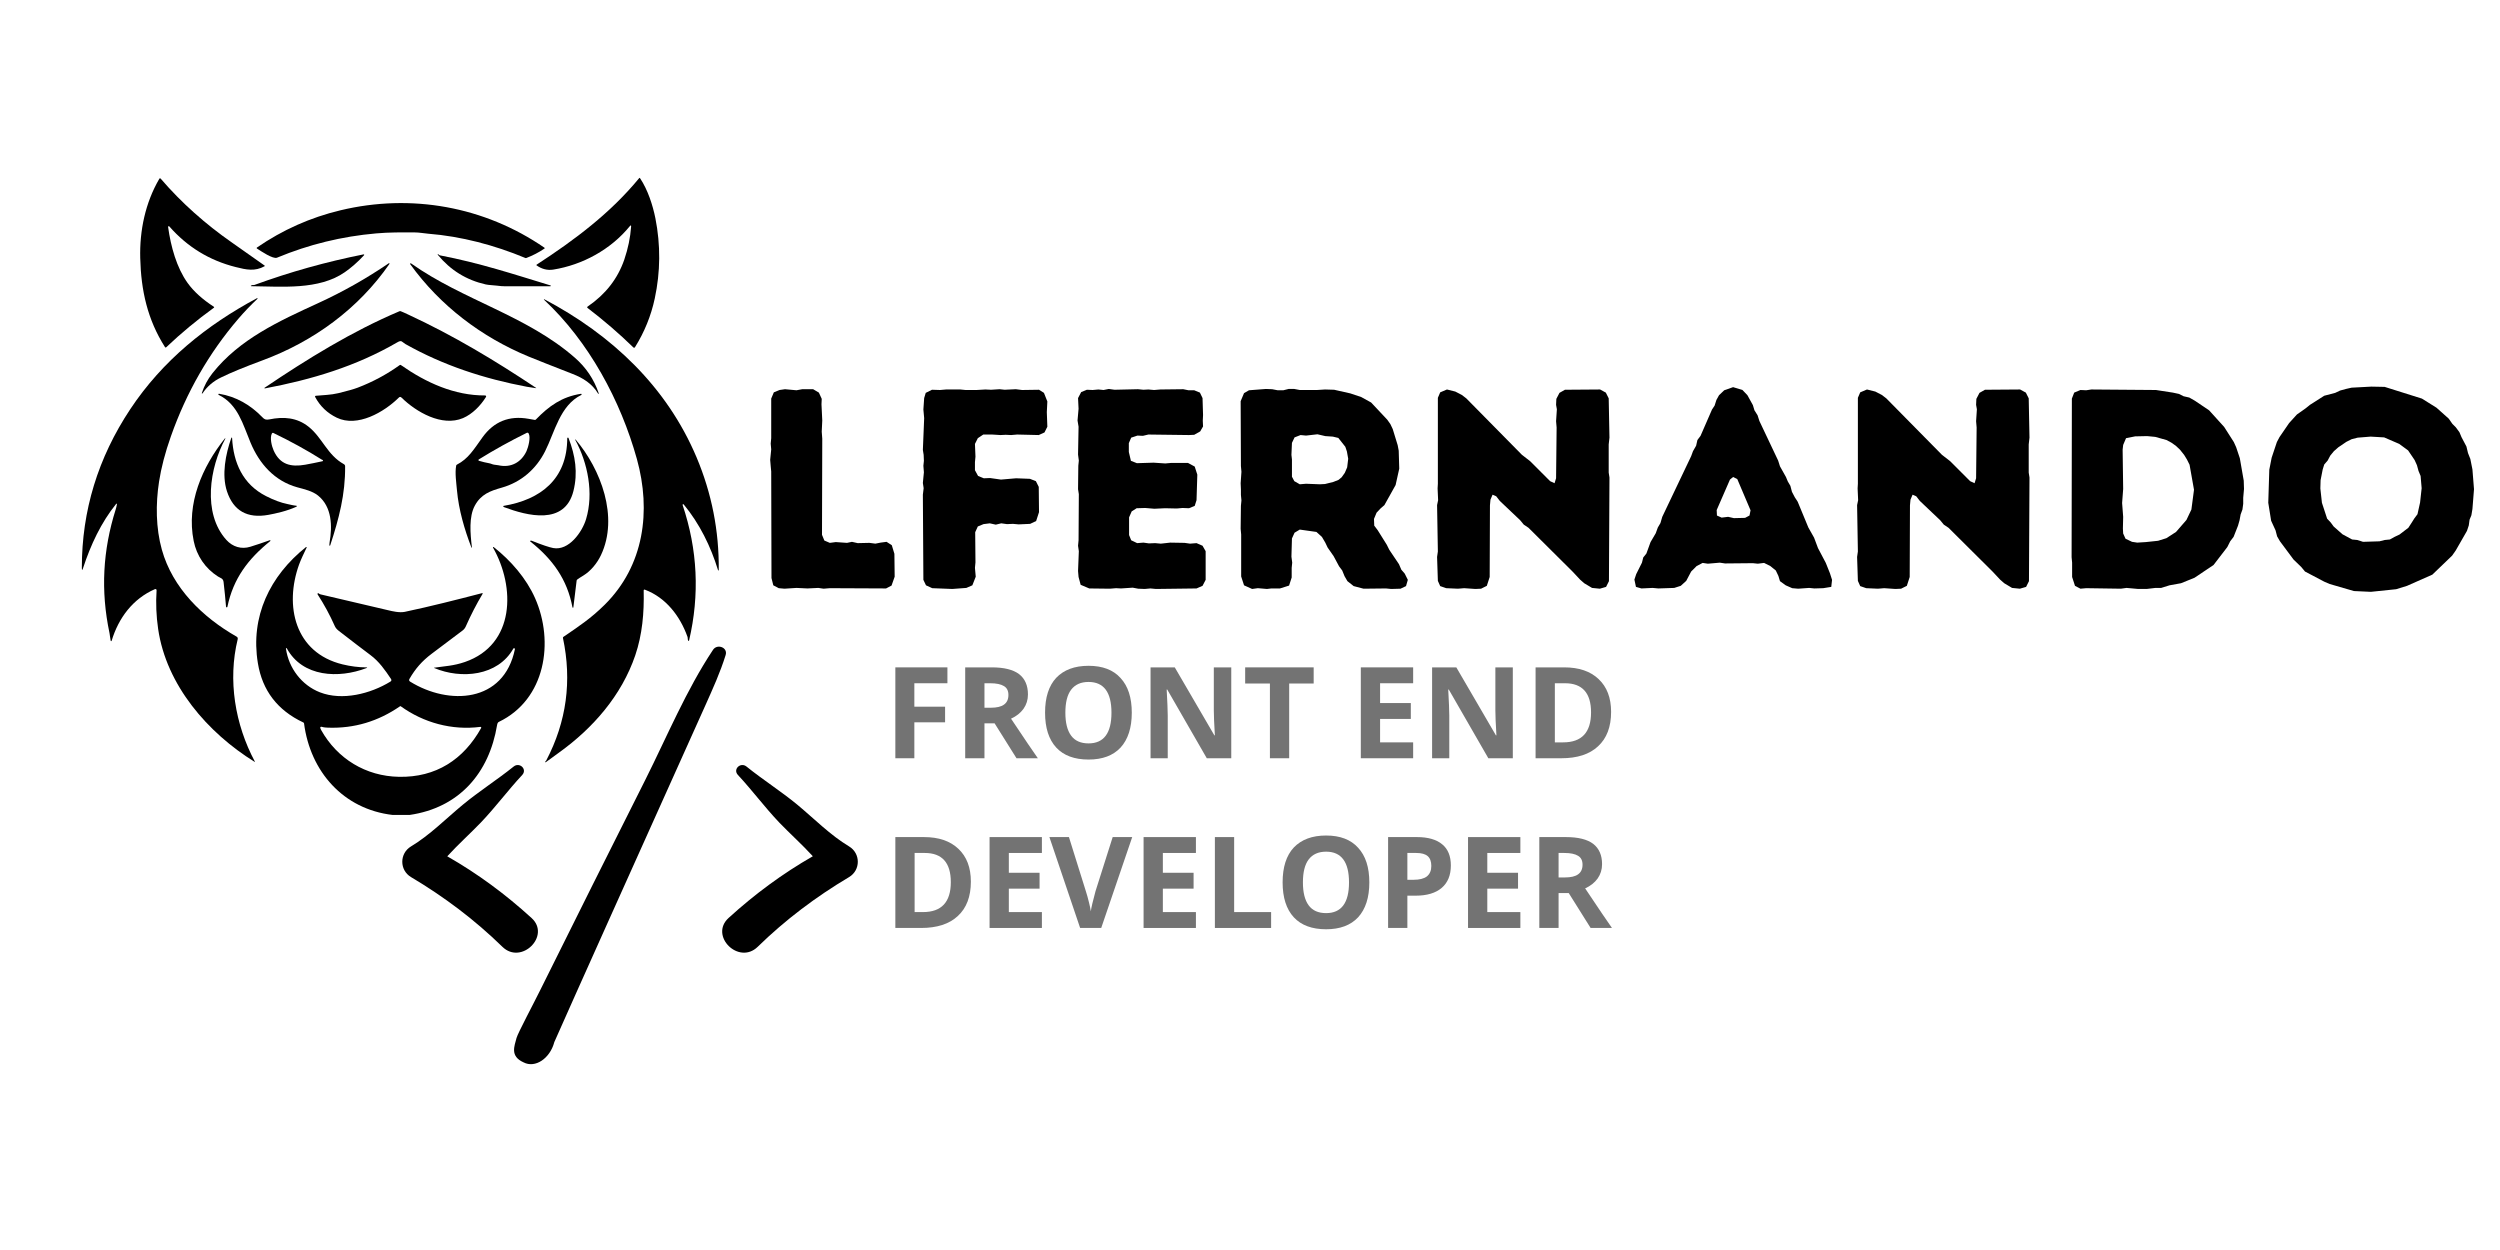 <svg xmlns="http://www.w3.org/2000/svg" xmlns:xlink="http://www.w3.org/1999/xlink" width="200" zoomAndPan="magnify" viewBox="0 0 150 75" height="100" preserveAspectRatio="xMidYMid meet" version="1.0"><defs><g/><clipPath id="d399e5d207"><path d="M 32 10.652 L 40 10.652 L 40 21 L 32 21 Z M 32 10.652 " clip-rule="nonzero"/></clipPath><clipPath id="255bb4e399"><path d="M 8 10.652 L 16 10.652 L 16 21 L 8 21 Z M 8 10.652 " clip-rule="nonzero"/></clipPath><clipPath id="b97bf8a49e"><path d="M 4.914 17 L 16 17 L 16 46 L 4.914 46 Z M 4.914 17 " clip-rule="nonzero"/></clipPath><clipPath id="4b6c18b2b4"><path d="M 32 17 L 43.164 17 L 43.164 46 L 32 46 Z M 32 17 " clip-rule="nonzero"/></clipPath><clipPath id="061307bedf"><path d="M 15 32 L 33 32 L 33 48.902 L 15 48.902 Z M 15 32 " clip-rule="nonzero"/></clipPath><clipPath id="48beb221b9"><path d="M 43 45 L 51.68 45 L 51.68 58 L 43 58 Z M 43 45 " clip-rule="nonzero"/></clipPath><clipPath id="056b12e382"><path d="M 30 38.621 L 44 38.621 L 44 64 L 30 64 Z M 30 38.621 " clip-rule="nonzero"/></clipPath></defs><g clip-path="url(#d399e5d207)"><path fill="#000000" d="M 37.867 13.598 C 37.871 13.512 37.848 13.5 37.793 13.566 C 36.648 14.973 34.949 15.895 33.195 16.176 C 32.844 16.23 32.512 16.148 32.199 15.926 C 32.176 15.91 32.176 15.895 32.199 15.879 C 34.5 14.383 36.629 12.781 38.348 10.691 C 38.367 10.664 38.387 10.668 38.402 10.691 C 38.871 11.391 39.168 12.32 39.324 13.098 C 39.641 14.703 39.629 16.309 39.285 17.91 C 39.062 18.953 38.664 19.926 38.102 20.828 C 38.07 20.875 38.035 20.879 37.996 20.84 C 37.133 20 36.219 19.215 35.262 18.484 C 35.219 18.453 35.219 18.422 35.262 18.391 C 36.332 17.66 37.062 16.723 37.457 15.578 C 37.684 14.91 37.82 14.25 37.867 13.598 Z M 37.867 13.598 " fill-opacity="1" fill-rule="nonzero"/></g><g clip-path="url(#255bb4e399)"><path fill="#000000" d="M 9.648 10.727 C 10.895 12.176 12.332 13.449 13.902 14.543 C 14.559 15 15.215 15.465 15.871 15.93 C 15.898 15.949 15.895 15.961 15.871 15.977 C 15.293 16.293 14.789 16.188 14.141 16.023 C 12.559 15.625 11.234 14.812 10.16 13.586 C 10.148 13.57 10.129 13.566 10.109 13.574 C 10.09 13.586 10.082 13.602 10.086 13.621 C 10.25 14.797 10.598 16.062 11.258 16.98 C 11.621 17.484 12.145 17.961 12.832 18.406 C 12.859 18.426 12.859 18.445 12.832 18.465 C 11.828 19.191 10.875 19.98 9.977 20.832 C 9.945 20.859 9.922 20.859 9.898 20.824 C 8.848 19.176 8.461 17.422 8.414 15.484 C 8.371 13.832 8.719 12.168 9.555 10.734 C 9.582 10.688 9.613 10.684 9.648 10.727 Z M 9.648 10.727 " fill-opacity="1" fill-rule="nonzero"/></g><path fill="#000000" d="M 15.426 14.918 C 15.391 14.895 15.391 14.871 15.422 14.848 C 16.949 13.797 18.617 13.051 20.43 12.617 C 24.664 11.602 29.062 12.383 32.668 14.863 C 32.691 14.879 32.691 14.898 32.668 14.914 C 32.328 15.145 31.965 15.332 31.586 15.477 C 31.562 15.488 31.539 15.488 31.516 15.477 C 29.676 14.711 27.684 14.18 25.695 14.023 C 25.422 14 25.148 13.945 24.887 13.945 C 24.102 13.941 23.352 13.934 22.57 14.004 C 20.512 14.184 18.527 14.668 16.621 15.461 C 16.383 15.562 15.656 15.066 15.426 14.918 Z M 15.426 14.918 " fill-opacity="1" fill-rule="nonzero"/><path fill="#000000" d="M 21.844 15.312 C 21.461 15.734 21.035 16.09 20.688 16.332 C 19.125 17.418 16.895 17.188 15.07 17.172 C 15.062 17.172 15.055 17.168 15.051 17.16 C 15.051 17.148 15.051 17.141 15.059 17.137 C 15.109 17.105 15.164 17.094 15.223 17.102 C 15.234 17.102 15.246 17.102 15.262 17.098 C 17.398 16.316 19.582 15.707 21.816 15.262 C 21.828 15.262 21.84 15.266 21.848 15.277 C 21.855 15.293 21.852 15.305 21.844 15.312 Z M 21.844 15.312 " fill-opacity="1" fill-rule="nonzero"/><path fill="#000000" d="M 32.988 17.113 C 33.004 17.117 33.016 17.117 33.02 17.121 C 33.039 17.121 33.047 17.133 33.047 17.148 C 33.043 17.168 33.035 17.176 33.016 17.176 C 32.105 17.176 31.195 17.176 30.285 17.176 C 30.152 17.176 29.992 17.164 29.797 17.137 C 29.582 17.109 29.344 17.109 29.145 17.066 C 27.984 16.805 27.023 16.211 26.262 15.281 C 26.254 15.266 26.254 15.258 26.273 15.254 C 26.293 15.25 26.309 15.258 26.324 15.277 C 26.34 15.301 26.363 15.312 26.391 15.32 C 28.789 15.781 30.793 16.445 32.988 17.113 Z M 32.988 17.113 " fill-opacity="1" fill-rule="nonzero"/><path fill="#000000" d="M 23.363 15.84 C 21.496 18.535 18.805 20.492 15.742 21.625 C 14.676 22.02 13.848 22.359 13.262 22.648 C 12.797 22.871 12.426 23.191 12.148 23.605 C 12.141 23.613 12.133 23.617 12.121 23.613 C 12.109 23.605 12.105 23.598 12.109 23.586 C 12.254 23.148 12.453 22.766 12.75 22.391 C 14.371 20.344 16.758 19.258 19.066 18.199 C 20.559 17.516 21.977 16.715 23.324 15.797 C 23.336 15.785 23.352 15.789 23.363 15.801 C 23.375 15.812 23.375 15.824 23.363 15.84 Z M 23.363 15.84 " fill-opacity="1" fill-rule="nonzero"/><path fill="#000000" d="M 34.48 21.453 C 35.16 22.043 35.641 22.758 35.926 23.602 C 35.93 23.613 35.926 23.621 35.914 23.629 C 35.902 23.633 35.891 23.629 35.887 23.617 C 35.531 23.02 34.977 22.676 34.348 22.434 C 33.074 21.938 32.195 21.59 31.711 21.391 C 28.883 20.219 26.41 18.344 24.613 15.852 C 24.602 15.836 24.605 15.82 24.617 15.805 C 24.633 15.793 24.648 15.793 24.664 15.805 C 27.773 18.008 31.586 18.926 34.48 21.453 Z M 34.48 21.453 " fill-opacity="1" fill-rule="nonzero"/><g clip-path="url(#b97bf8a49e)"><path fill="#000000" d="M 7.016 30.246 C 7.02 30.234 7.012 30.227 7 30.223 C 6.992 30.215 6.98 30.219 6.973 30.227 C 6.059 31.363 5.445 32.684 4.988 34.074 C 4.938 34.242 4.91 34.238 4.91 34.062 C 4.91 30.641 5.879 27.469 7.816 24.551 C 9.754 21.633 12.387 19.516 15.418 17.891 C 15.434 17.887 15.441 17.887 15.449 17.898 C 15.457 17.91 15.457 17.922 15.445 17.93 C 15.043 18.309 14.664 18.703 14.309 19.117 C 12.543 21.172 11.191 23.527 10.254 26.18 C 9.906 27.16 9.672 28.066 9.543 28.898 C 9.336 30.238 9.348 31.68 9.711 32.98 C 10.352 35.281 12.164 37.043 14.191 38.195 C 14.254 38.23 14.277 38.281 14.262 38.352 C 13.66 40.809 14.102 43.465 15.289 45.691 C 15.305 45.723 15.297 45.727 15.27 45.707 C 12.469 43.969 9.98 41.121 9.488 37.734 C 9.375 36.961 9.344 36.188 9.395 35.418 C 9.398 35.391 9.387 35.371 9.367 35.355 C 9.344 35.34 9.32 35.34 9.297 35.348 C 7.965 35.93 7.113 37.078 6.699 38.445 C 6.695 38.461 6.684 38.469 6.668 38.469 C 6.652 38.469 6.645 38.461 6.641 38.445 C 6.605 38.293 6.602 38.129 6.57 37.984 C 6.031 35.441 6.172 33.004 6.938 30.578 C 6.973 30.465 7 30.355 7.016 30.246 Z M 7.016 30.246 " fill-opacity="1" fill-rule="nonzero"/></g><g clip-path="url(#4b6c18b2b4)"><path fill="#000000" d="M 32.781 45.617 C 33.992 43.301 34.324 40.855 33.777 38.277 C 33.773 38.25 33.781 38.227 33.805 38.211 C 34.688 37.609 35.453 37.109 36.285 36.281 C 38.648 33.934 39.078 30.664 38.215 27.547 C 37.238 24.035 35.332 20.492 32.641 17.984 C 32.633 17.977 32.633 17.969 32.637 17.961 C 32.645 17.953 32.652 17.953 32.66 17.957 C 36.695 20.086 40 23.191 41.793 27.438 C 42.703 29.598 43.148 31.852 43.125 34.203 C 43.129 34.219 43.121 34.227 43.109 34.227 C 43.094 34.23 43.086 34.223 43.082 34.211 C 42.645 32.781 41.973 31.418 41.023 30.266 C 41.008 30.25 40.992 30.246 40.973 30.258 C 40.957 30.266 40.949 30.281 40.957 30.301 C 41.855 32.973 41.988 35.68 41.344 38.434 C 41.34 38.449 41.332 38.453 41.32 38.457 C 41.309 38.457 41.301 38.453 41.293 38.441 C 41.27 38.391 41.258 38.336 41.262 38.277 C 41.262 38.254 41.258 38.234 41.25 38.211 C 40.805 36.965 39.957 35.859 38.699 35.383 C 38.648 35.363 38.621 35.379 38.621 35.438 C 38.652 36.77 38.539 38.07 38.117 39.316 C 37.297 41.723 35.586 43.684 33.559 45.141 C 33.285 45.34 33.016 45.535 32.746 45.734 C 32.73 45.746 32.723 45.742 32.715 45.727 C 32.711 45.703 32.719 45.684 32.742 45.664 C 32.758 45.652 32.773 45.637 32.781 45.617 Z M 32.781 45.617 " fill-opacity="1" fill-rule="nonzero"/></g><path fill="#000000" d="M 24.48 18.867 C 27.23 20.141 29.707 21.637 32.16 23.27 C 32.184 23.285 32.18 23.293 32.152 23.289 C 32.012 23.273 31.836 23.246 31.617 23.207 C 29.051 22.723 26.598 21.926 24.328 20.645 C 24.117 20.523 24.109 20.379 23.84 20.539 C 21.355 21.984 18.695 22.777 15.891 23.305 C 15.879 23.305 15.875 23.301 15.867 23.293 C 15.863 23.281 15.867 23.273 15.875 23.266 C 18.43 21.543 21.121 19.879 23.965 18.676 C 23.988 18.664 24.016 18.664 24.039 18.672 C 24.148 18.715 24.293 18.777 24.48 18.867 Z M 24.48 18.867 " fill-opacity="1" fill-rule="nonzero"/><path fill="#000000" d="M 24.051 21.902 C 25.566 22.965 27.277 23.738 29.109 23.727 C 29.133 23.727 29.148 23.738 29.16 23.758 C 29.172 23.777 29.172 23.797 29.16 23.816 C 28.832 24.344 28.344 24.844 27.781 25.086 C 26.516 25.621 24.969 24.719 24.09 23.855 C 24.035 23.801 23.98 23.801 23.926 23.859 C 23.047 24.727 21.445 25.66 20.207 25.062 C 19.641 24.789 19.211 24.379 18.914 23.828 C 18.891 23.777 18.902 23.75 18.957 23.746 C 19.414 23.699 19.832 23.703 20.301 23.59 C 20.848 23.457 21.23 23.348 21.457 23.262 C 22.359 22.918 23.203 22.465 23.988 21.902 C 24.008 21.887 24.031 21.887 24.051 21.902 Z M 24.051 21.902 " fill-opacity="1" fill-rule="nonzero"/><path fill="#000000" d="M 20.629 27.848 C 20.684 27.879 20.707 27.922 20.707 27.98 C 20.723 29.656 20.336 31.121 19.82 32.699 C 19.797 32.773 19.777 32.773 19.762 32.691 C 19.758 32.668 19.762 32.625 19.773 32.559 C 19.945 31.57 19.922 30.406 19.078 29.73 C 18.738 29.461 18.281 29.359 17.836 29.238 C 16.469 28.859 15.559 27.824 15.031 26.555 C 14.57 25.457 14.281 24.262 13.117 23.691 C 13.102 23.684 13.098 23.668 13.102 23.652 C 13.105 23.633 13.121 23.625 13.141 23.625 C 14.164 23.789 15.035 24.301 15.738 25.031 C 15.871 25.172 15.957 25.203 16.16 25.164 C 17.02 24.988 17.82 25.051 18.512 25.602 C 19.344 26.262 19.637 27.301 20.629 27.848 Z M 19.309 27.578 C 18.418 27.016 17.449 26.484 16.406 25.98 C 16.367 25.961 16.336 25.973 16.312 26.012 C 16.18 26.266 16.301 26.766 16.418 27.027 C 16.793 27.875 17.449 28.035 18.312 27.883 C 18.66 27.82 19.004 27.75 19.34 27.676 C 19.387 27.664 19.395 27.641 19.363 27.605 C 19.359 27.598 19.352 27.594 19.34 27.59 C 19.324 27.582 19.316 27.578 19.309 27.578 Z M 19.309 27.578 " fill-opacity="1" fill-rule="nonzero"/><path fill="#000000" d="M 28.484 30.348 C 28.133 31.004 28.211 31.992 28.316 32.848 C 28.316 32.855 28.312 32.859 28.305 32.859 C 28.297 32.863 28.289 32.859 28.285 32.852 C 27.867 31.766 27.523 30.586 27.418 29.418 C 27.383 29 27.285 28.371 27.371 27.938 C 27.375 27.91 27.391 27.891 27.414 27.879 C 28.102 27.523 28.414 26.984 28.953 26.234 C 29.637 25.289 30.555 24.922 31.715 25.129 C 31.887 25.16 32.012 25.184 32.09 25.195 C 32.117 25.195 32.141 25.188 32.156 25.168 C 32.934 24.367 33.703 23.809 34.852 23.629 C 34.871 23.621 34.887 23.633 34.895 23.652 C 34.902 23.672 34.895 23.688 34.875 23.699 C 33.598 24.328 33.289 25.918 32.707 27.074 C 32.168 28.148 31.266 28.93 30.109 29.258 C 29.406 29.457 28.855 29.656 28.484 30.348 Z M 31.602 25.973 C 30.617 26.457 29.66 26.988 28.727 27.566 C 28.711 27.578 28.703 27.594 28.707 27.613 C 28.711 27.629 28.719 27.645 28.738 27.648 C 28.941 27.711 29.148 27.758 29.359 27.797 C 29.469 27.816 29.547 27.871 29.664 27.883 C 29.789 27.895 29.863 27.906 29.895 27.914 C 30.652 28.086 31.273 27.746 31.59 27.07 C 31.695 26.836 31.855 26.238 31.719 26.008 C 31.691 25.961 31.652 25.949 31.602 25.973 Z M 31.602 25.973 " fill-opacity="1" fill-rule="nonzero"/><path fill="#000000" d="M 17.242 30.242 C 17.453 30.285 17.594 30.328 17.781 30.344 C 17.797 30.344 17.805 30.352 17.809 30.367 C 17.812 30.383 17.805 30.391 17.793 30.398 C 17.227 30.664 16.531 30.812 16.105 30.891 C 14.836 31.121 14.004 30.648 13.617 29.477 C 13.293 28.484 13.535 27.254 13.879 26.273 C 13.883 26.258 13.891 26.254 13.906 26.254 C 13.918 26.258 13.926 26.266 13.926 26.281 C 14.004 27.77 14.574 29.062 15.961 29.766 C 16.426 30.004 16.855 30.164 17.242 30.242 Z M 17.242 30.242 " fill-opacity="1" fill-rule="nonzero"/><path fill="#000000" d="M 30.246 30.43 C 30.227 30.422 30.211 30.41 30.199 30.395 C 30.18 30.371 30.188 30.355 30.219 30.352 C 32.457 29.977 34.027 28.734 34.035 26.301 C 34.031 26.273 34.043 26.262 34.066 26.258 C 34.09 26.254 34.105 26.262 34.113 26.285 C 34.523 27.348 34.68 28.363 34.406 29.461 C 33.883 31.543 31.629 30.945 30.246 30.43 Z M 30.246 30.43 " fill-opacity="1" fill-rule="nonzero"/><path fill="#000000" d="M 13.078 34.59 C 12.312 34.102 11.797 33.34 11.621 32.457 C 11.168 30.219 12.133 28.012 13.496 26.301 C 13.5 26.297 13.504 26.297 13.508 26.297 C 13.516 26.301 13.523 26.305 13.523 26.312 C 13.523 26.312 13.523 26.316 13.52 26.32 C 12.582 28.039 12.133 30.793 13.582 32.395 C 13.957 32.809 14.48 32.973 15.02 32.805 C 15.406 32.684 15.797 32.555 16.184 32.414 C 16.199 32.406 16.215 32.41 16.223 32.426 C 16.23 32.441 16.227 32.453 16.215 32.465 C 14.883 33.539 13.996 34.715 13.645 36.406 C 13.641 36.434 13.625 36.441 13.602 36.441 C 13.578 36.441 13.562 36.426 13.562 36.402 C 13.52 35.906 13.473 35.414 13.414 34.918 C 13.387 34.695 13.223 34.684 13.078 34.59 Z M 13.078 34.59 " fill-opacity="1" fill-rule="nonzero"/><path fill="#000000" d="M 34.348 36.441 C 34.031 34.754 33.152 33.547 31.816 32.488 C 31.809 32.48 31.805 32.473 31.809 32.461 C 31.812 32.449 31.82 32.445 31.832 32.441 C 31.84 32.441 31.852 32.441 31.867 32.438 C 31.879 32.438 31.891 32.441 31.902 32.445 C 32.527 32.695 32.961 32.84 33.195 32.883 C 34.129 33.055 34.93 31.926 35.164 31.148 C 35.629 29.602 35.273 27.781 34.512 26.387 C 34.508 26.379 34.512 26.375 34.516 26.367 C 34.523 26.363 34.531 26.363 34.535 26.371 C 36.055 28.16 37.137 31.023 36.059 33.305 C 35.832 33.789 35.441 34.266 35.004 34.531 C 34.836 34.633 34.715 34.711 34.633 34.773 C 34.613 34.789 34.602 34.809 34.598 34.836 L 34.402 36.438 C 34.402 36.453 34.395 36.461 34.379 36.461 C 34.359 36.465 34.352 36.457 34.348 36.441 Z M 34.348 36.441 " fill-opacity="1" fill-rule="nonzero"/><g clip-path="url(#061307bedf)"><path fill="#000000" d="M 24.57 48.898 L 23.566 48.898 C 20.598 48.555 18.617 46.293 18.242 43.402 C 18.238 43.375 18.223 43.359 18.199 43.348 C 16.652 42.621 15.742 41.434 15.473 39.793 C 15.008 36.988 16.199 34.551 18.359 32.824 C 18.371 32.816 18.379 32.816 18.391 32.824 C 18.402 32.832 18.402 32.844 18.398 32.855 C 18.234 33.195 18.055 33.57 17.945 33.871 C 17.055 36.34 17.68 39.164 20.555 39.863 C 21.039 39.98 21.508 40.039 21.965 40.043 C 22.051 40.043 22.055 40.059 21.973 40.09 C 20.336 40.715 18.156 40.641 17.207 38.898 C 17.199 38.887 17.191 38.883 17.176 38.887 C 17.16 38.891 17.156 38.898 17.156 38.914 C 17.32 40.086 18.102 41.113 19.195 41.539 C 20.531 42.059 22.223 41.633 23.426 40.895 C 23.488 40.855 23.5 40.805 23.461 40.738 C 23.113 40.215 22.742 39.684 22.223 39.301 C 21.758 38.953 21.129 38.473 20.332 37.855 C 20.211 37.762 20.133 37.668 20.09 37.57 C 19.797 36.91 19.453 36.273 19.055 35.66 C 19.039 35.641 19.043 35.621 19.066 35.602 C 19.086 35.586 19.105 35.586 19.125 35.605 C 19.152 35.633 19.188 35.652 19.238 35.664 C 20.59 35.98 21.938 36.297 23.285 36.613 C 23.531 36.672 23.961 36.777 24.285 36.711 C 25.84 36.383 27.398 35.984 28.934 35.586 C 28.945 35.586 28.953 35.59 28.957 35.598 C 28.965 35.605 28.965 35.613 28.961 35.621 C 28.582 36.254 28.246 36.91 27.945 37.59 C 27.902 37.684 27.84 37.766 27.758 37.828 C 27.141 38.297 26.52 38.766 25.895 39.23 C 25.309 39.672 24.918 40.129 24.57 40.73 C 24.527 40.801 24.543 40.855 24.609 40.898 C 26.926 42.332 30.234 42.18 30.895 38.949 C 30.898 38.922 30.887 38.906 30.863 38.895 C 30.836 38.887 30.816 38.891 30.801 38.914 C 29.867 40.57 27.672 40.762 26.055 40.082 C 26.031 40.07 26.031 40.066 26.055 40.062 C 26.699 39.965 27.203 39.957 27.895 39.719 C 30.914 38.676 30.926 35.219 29.582 32.859 C 29.574 32.848 29.578 32.836 29.586 32.828 C 29.598 32.816 29.609 32.816 29.621 32.824 C 30.648 33.629 31.582 34.707 32.105 35.891 C 33.262 38.5 32.738 41.969 29.926 43.316 C 29.875 43.34 29.84 43.406 29.824 43.508 C 29.348 46.379 27.559 48.465 24.57 48.898 Z M 28.82 43.613 C 27.121 43.832 25.418 43.367 24.043 42.375 C 24.031 42.367 24.02 42.367 24.004 42.375 C 22.688 43.285 21.246 43.715 19.68 43.66 C 19.535 43.652 19.445 43.645 19.402 43.633 C 19.215 43.566 19.168 43.621 19.266 43.797 C 20.234 45.527 21.949 46.574 23.938 46.609 C 26.152 46.652 27.805 45.582 28.867 43.684 C 28.879 43.668 28.879 43.652 28.867 43.633 C 28.855 43.617 28.84 43.609 28.82 43.613 Z M 28.82 43.613 " fill-opacity="1" fill-rule="nonzero"/></g><path fill="#000000" d="M 28.844 49.359 C 29.723 48.441 30.469 47.426 31.332 46.5 C 31.652 46.156 31.176 45.707 30.82 45.992 C 29.824 46.793 28.746 47.473 27.762 48.289 C 26.762 49.117 25.777 50.117 24.66 50.785 C 23.965 51.203 23.961 52.207 24.66 52.625 C 26.652 53.809 28.488 55.191 30.145 56.809 C 31.281 57.918 33.062 56.145 31.895 55.082 C 30.34 53.664 28.66 52.418 26.836 51.379 C 27.477 50.676 28.207 50.02 28.844 49.359 Z M 28.844 49.359 " fill-opacity="1" fill-rule="nonzero"/><g clip-path="url(#48beb221b9)"><path fill="#000000" d="M 45.461 56.809 C 47.117 55.191 48.953 53.809 50.945 52.625 C 51.645 52.207 51.641 51.203 50.945 50.785 C 49.828 50.117 48.844 49.117 47.848 48.289 C 46.859 47.473 45.781 46.793 44.789 45.992 C 44.434 45.707 43.953 46.156 44.277 46.5 C 45.137 47.422 45.887 48.441 46.762 49.359 C 47.398 50.02 48.133 50.676 48.77 51.375 C 46.949 52.418 45.266 53.664 43.715 55.078 C 42.543 56.145 44.324 57.918 45.461 56.809 Z M 45.461 56.809 " fill-opacity="1" fill-rule="nonzero"/></g><g clip-path="url(#056b12e382)"><path fill="#000000" d="M 33.258 62.527 C 33.27 62.477 35.672 57.121 36.527 55.215 C 38.461 50.914 40.395 46.609 42.328 42.309 C 42.773 41.312 43.215 40.344 43.539 39.301 C 43.68 38.844 43.035 38.613 42.785 38.984 C 41.172 41.41 40.023 44.188 38.723 46.781 C 36.605 50.988 34.5 55.203 32.406 59.422 C 32.066 60.117 31.062 62.004 30.992 62.277 C 30.871 62.762 30.582 63.367 31.414 63.742 C 32.113 64.109 33 63.508 33.258 62.527 Z M 33.258 62.527 " fill-opacity="1" fill-rule="nonzero"/></g><g fill="#000000" fill-opacity="1"><g transform="translate(44.992, 35.291)"><g><path d="M 1.297 -0.609 L 1.281 -7 L 1.25 -7.328 L 1.219 -7.703 L 1.281 -8.328 L 1.25 -8.672 L 1.281 -9 L 1.281 -11.375 L 1.438 -11.75 L 1.781 -11.891 L 2.109 -11.938 L 2.797 -11.875 L 3.141 -11.938 L 3.797 -11.938 L 4.141 -11.734 L 4.312 -11.359 L 4.297 -11.031 L 4.344 -10.062 L 4.312 -9.391 L 4.344 -8.969 L 4.328 -3.203 L 4.469 -2.859 L 4.797 -2.719 L 5.156 -2.766 L 5.828 -2.719 L 6.125 -2.781 L 6.469 -2.703 L 7.172 -2.719 L 7.531 -2.672 L 7.844 -2.734 L 8.203 -2.781 L 8.516 -2.578 L 8.672 -2.062 L 8.688 -0.688 L 8.5 -0.156 L 8.172 0.016 L 4.797 0 L 4.422 0.031 L 4.109 -0.016 L 3.453 0.016 L 2.797 -0.016 L 2.078 0.031 L 1.734 0 L 1.406 -0.172 Z M 1.297 -0.609 "/></g></g></g><g fill="#000000" fill-opacity="1"><g transform="translate(54.153, 35.291)"><g><path d="M 1.25 -0.5 L 1.219 -5.609 L 1.266 -6 L 1.219 -6.312 L 1.25 -6.641 L 1.281 -6.953 L 1.25 -7.344 L 1.281 -7.641 L 1.266 -8 L 1.219 -8.297 L 1.297 -10.203 L 1.25 -10.719 L 1.297 -11.406 L 1.391 -11.719 L 1.766 -11.906 L 2.25 -11.891 L 2.609 -11.922 L 3.469 -11.922 L 3.781 -11.891 L 4.438 -11.891 L 4.969 -11.922 L 5.312 -11.906 L 5.828 -11.938 L 6.125 -11.906 L 6.797 -11.938 L 7.172 -11.891 L 8.188 -11.906 L 8.484 -11.719 L 8.688 -11.203 L 8.656 -10.562 L 8.688 -9.688 L 8.516 -9.344 L 8.172 -9.188 L 6.875 -9.219 L 6.516 -9.188 L 6.188 -9.203 L 5.875 -9.188 L 5.375 -9.219 L 4.844 -9.219 L 4.516 -9 L 4.344 -8.656 L 4.375 -7.891 L 4.344 -7.562 L 4.344 -7.078 L 4.531 -6.734 L 4.875 -6.594 L 5.25 -6.609 L 5.906 -6.516 L 6.812 -6.594 L 7.641 -6.562 L 8 -6.422 L 8.172 -6.078 L 8.188 -4.562 L 8.016 -4.031 L 7.656 -3.859 L 6.969 -3.828 L 6.625 -3.859 L 6.266 -3.844 L 5.922 -3.891 L 5.594 -3.812 L 5.234 -3.891 L 4.859 -3.844 L 4.516 -3.703 L 4.359 -3.359 L 4.375 -1.547 L 4.344 -1.219 L 4.391 -0.688 L 4.188 -0.172 L 3.828 -0.016 L 2.984 0.047 L 1.781 0 L 1.406 -0.172 Z M 1.25 -0.5 "/></g></g></g><g fill="#000000" fill-opacity="1"><g transform="translate(63.433, 35.291)"><g><path d="M 5.922 0.047 L 5.594 0.016 L 5.25 0.047 L 4.859 0.031 L 4.531 -0.031 L 3.828 0.016 L 3.531 0 L 3.156 0.031 L 1.922 0.016 L 1.406 -0.203 L 1.281 -0.672 L 1.25 -1.031 L 1.297 -2.219 L 1.25 -2.547 L 1.281 -2.875 L 1.297 -5.641 L 1.25 -5.938 L 1.266 -7.344 L 1.297 -7.656 L 1.25 -8.016 L 1.281 -9.688 L 1.219 -10.062 L 1.281 -10.766 L 1.25 -11.406 L 1.438 -11.766 L 1.781 -11.906 L 2.125 -11.891 L 2.469 -11.922 L 2.781 -11.891 L 3.094 -11.953 L 3.438 -11.906 L 4.844 -11.938 L 5.172 -11.906 L 5.469 -11.922 L 5.812 -11.891 L 6.188 -11.922 L 7.562 -11.938 L 7.875 -11.875 L 8.219 -11.875 L 8.562 -11.734 L 8.719 -11.406 L 8.75 -10.391 L 8.734 -10.047 L 8.75 -9.703 L 8.578 -9.406 L 8.219 -9.203 L 7.906 -9.188 L 5.469 -9.219 L 5.141 -9.141 L 4.812 -9.156 L 4.438 -9.031 L 4.297 -8.703 L 4.297 -8.172 L 4.422 -7.641 L 4.781 -7.5 L 5.781 -7.531 L 6.484 -7.484 L 6.844 -7.516 L 7.844 -7.516 L 8.25 -7.297 L 8.406 -6.812 L 8.359 -5.281 L 8.25 -4.938 L 7.906 -4.797 L 7.516 -4.812 L 7.172 -4.781 L 6.469 -4.797 L 5.828 -4.766 L 5.281 -4.812 L 4.766 -4.797 L 4.469 -4.609 L 4.312 -4.25 L 4.312 -3.188 L 4.438 -2.875 L 4.797 -2.703 L 5.172 -2.734 L 5.5 -2.688 L 5.875 -2.703 L 6.219 -2.672 L 6.781 -2.734 L 7.641 -2.719 L 7.969 -2.672 L 8.359 -2.703 L 8.719 -2.547 L 8.906 -2.219 L 8.906 -0.5 L 8.719 -0.141 L 8.359 0.016 Z M 5.922 0.047 "/></g></g></g><g fill="#000000" fill-opacity="1"><g transform="translate(73.189, 35.291)"><g><path d="M 1.281 -0.703 L 1.281 -3.219 L 1.25 -3.562 L 1.266 -4.938 L 1.297 -5.266 L 1.266 -5.594 L 1.266 -5.922 L 1.25 -6.297 L 1.297 -6.984 L 1.266 -7.328 L 1.25 -11.219 L 1.453 -11.703 L 1.75 -11.875 L 2.766 -11.953 L 3.141 -11.938 L 3.469 -11.875 L 3.812 -11.875 L 4.125 -11.953 L 4.469 -11.953 L 4.797 -11.891 L 5.828 -11.891 L 6.312 -11.922 L 6.859 -11.906 L 7.828 -11.688 L 8.484 -11.469 L 9.078 -11.141 L 10.047 -10.109 L 10.234 -9.844 L 10.375 -9.547 L 10.672 -8.578 L 10.734 -8.25 L 10.766 -7.172 L 10.547 -6.188 L 9.875 -4.984 L 9.641 -4.781 L 9.406 -4.531 L 9.25 -4.156 L 9.266 -3.75 L 9.469 -3.484 L 10.016 -2.609 L 10.172 -2.297 L 10.75 -1.438 L 10.891 -1.109 L 11.094 -0.875 L 11.281 -0.5 L 11.172 -0.125 L 10.844 0.031 L 10.281 0.047 L 9.969 0.016 L 8.625 0.031 L 8.031 -0.125 L 7.656 -0.422 L 7.484 -0.719 L 7.344 -1.062 L 7.156 -1.312 L 6.828 -1.922 L 6.469 -2.438 L 6.328 -2.734 L 6.125 -3.078 L 5.797 -3.375 L 4.797 -3.516 L 4.484 -3.328 L 4.328 -2.984 L 4.297 -1.891 L 4.344 -1.531 L 4.312 -1.219 L 4.312 -0.641 L 4.156 -0.156 L 3.609 0.016 L 3.094 0.016 L 2.828 0.047 L 2.281 0 L 1.938 0.047 L 1.453 -0.172 Z M 4.797 -6.234 L 5.172 -6.266 L 6 -6.234 L 6.312 -6.25 L 6.812 -6.375 L 7.125 -6.5 L 7.312 -6.656 L 7.5 -6.922 L 7.641 -7.25 L 7.703 -7.766 L 7.625 -8.203 L 7.531 -8.484 L 7.109 -9.016 L 6.781 -9.094 L 6.328 -9.125 L 5.859 -9.234 L 5.172 -9.156 L 4.844 -9.188 L 4.484 -9.047 L 4.328 -8.719 L 4.297 -8 L 4.328 -7.719 L 4.328 -6.688 L 4.469 -6.422 Z M 4.797 -6.234 "/></g></g></g><g fill="#000000" fill-opacity="1"><g transform="translate(85.006, 35.291)"><g><path d="M 10.047 -0.297 L 9.797 -0.516 L 9.344 -1 L 6.703 -3.625 L 6.422 -3.812 L 6.203 -4.078 L 4.984 -5.234 L 4.766 -5.516 L 4.547 -5.609 L 4.422 -5.312 L 4.391 -4.969 L 4.375 -0.672 L 4.203 -0.141 L 3.859 0.031 L 3.516 0.047 L 2.844 0 L 2.469 0.031 L 1.766 0 L 1.406 -0.125 L 1.266 -0.438 L 1.219 -1.875 L 1.266 -2.203 L 1.219 -4.984 L 1.281 -5.281 L 1.25 -5.984 L 1.266 -6.266 L 1.266 -11.422 L 1.406 -11.75 L 1.812 -11.922 L 2.312 -11.797 L 2.703 -11.594 L 2.969 -11.391 L 6.312 -8 L 6.797 -7.625 L 8 -6.422 L 8.266 -6.297 L 8.359 -6.594 L 8.391 -9.641 L 8.359 -10.016 L 8.406 -10.734 L 8.359 -11 L 8.375 -11.359 L 8.562 -11.719 L 8.891 -11.906 L 11 -11.922 L 11.344 -11.734 L 11.516 -11.391 L 11.562 -9.031 L 11.516 -8.625 L 11.516 -6.938 L 11.562 -6.641 L 11.531 -0.422 L 11.359 -0.078 L 10.984 0.031 L 10.516 -0.016 Z M 10.047 -0.297 "/></g></g></g><g fill="#000000" fill-opacity="1"><g transform="translate(97.845, 35.291)"><g><path d="M 10.047 0.031 L 9.688 0 L 9.297 -0.172 L 8.953 -0.422 L 8.859 -0.734 L 8.703 -1.062 L 8.375 -1.328 L 8 -1.516 L 7.625 -1.469 L 7.328 -1.5 L 5.656 -1.484 L 5.344 -1.531 L 4.625 -1.469 L 4.312 -1.516 L 3.953 -1.328 L 3.625 -1 L 3.328 -0.438 L 3 -0.141 L 2.609 -0.016 L 1.656 0.016 L 1.312 -0.016 L 0.641 0.016 L 0.312 -0.078 L 0.219 -0.516 L 0.328 -0.844 L 0.672 -1.531 L 0.75 -1.844 L 0.938 -2.078 L 1.188 -2.766 L 1.5 -3.297 L 1.625 -3.641 L 1.781 -3.906 L 1.891 -4.281 L 3.625 -7.922 L 3.734 -8.219 L 3.922 -8.547 L 4 -8.891 L 4.188 -9.141 L 4.875 -10.719 L 5.031 -10.953 L 5.141 -11.297 L 5.297 -11.578 L 5.609 -11.875 L 6.141 -12.062 L 6.703 -11.891 L 7 -11.578 L 7.328 -10.984 L 7.422 -10.672 L 7.609 -10.375 L 7.719 -10.031 L 8.844 -7.656 L 8.953 -7.312 L 9.312 -6.672 L 9.422 -6.406 L 9.578 -6.141 L 9.672 -5.781 L 9.844 -5.453 L 10.016 -5.188 L 10.656 -3.641 L 11 -3.031 L 11.234 -2.406 L 11.703 -1.516 L 11.953 -0.891 L 12.078 -0.5 L 12.031 -0.078 L 11.547 0 L 11.016 0.016 L 10.703 -0.016 Z M 6.188 -4.203 L 6.859 -4.219 L 7.125 -4.359 L 7.188 -4.672 L 6.391 -6.547 L 6.141 -6.672 L 5.953 -6.516 L 5.156 -4.688 L 5.172 -4.359 L 5.453 -4.234 L 5.844 -4.281 Z M 6.188 -4.203 "/></g></g></g><g fill="#000000" fill-opacity="1"><g transform="translate(110.207, 35.291)"><g><path d="M 10.047 -0.297 L 9.797 -0.516 L 9.344 -1 L 6.703 -3.625 L 6.422 -3.812 L 6.203 -4.078 L 4.984 -5.234 L 4.766 -5.516 L 4.547 -5.609 L 4.422 -5.312 L 4.391 -4.969 L 4.375 -0.672 L 4.203 -0.141 L 3.859 0.031 L 3.516 0.047 L 2.844 0 L 2.469 0.031 L 1.766 0 L 1.406 -0.125 L 1.266 -0.438 L 1.219 -1.875 L 1.266 -2.203 L 1.219 -4.984 L 1.281 -5.281 L 1.25 -5.984 L 1.266 -6.266 L 1.266 -11.422 L 1.406 -11.75 L 1.812 -11.922 L 2.312 -11.797 L 2.703 -11.594 L 2.969 -11.391 L 6.312 -8 L 6.797 -7.625 L 8 -6.422 L 8.266 -6.297 L 8.359 -6.594 L 8.391 -9.641 L 8.359 -10.016 L 8.406 -10.734 L 8.359 -11 L 8.375 -11.359 L 8.562 -11.719 L 8.891 -11.906 L 11 -11.922 L 11.344 -11.734 L 11.516 -11.391 L 11.562 -9.031 L 11.516 -8.625 L 11.516 -6.938 L 11.562 -6.641 L 11.531 -0.422 L 11.359 -0.078 L 10.984 0.031 L 10.516 -0.016 Z M 10.047 -0.297 "/></g></g></g><g fill="#000000" fill-opacity="1"><g transform="translate(123.046, 35.291)"><g><path d="M 5.25 0.047 L 4.547 -0.016 L 4.203 0.031 L 2.125 0 L 1.781 0.031 L 1.453 -0.141 L 1.281 -0.672 L 1.281 -1.531 L 1.25 -1.859 L 1.266 -11.375 L 1.406 -11.734 L 1.781 -11.891 L 2.125 -11.875 L 2.438 -11.922 L 6.312 -11.891 L 7.328 -11.734 L 7.688 -11.656 L 7.969 -11.516 L 8.312 -11.438 L 8.641 -11.25 L 9.5 -10.672 L 10.406 -9.672 L 10.984 -8.766 L 11.125 -8.453 L 11.344 -7.797 L 11.578 -6.453 L 11.594 -5.953 L 11.547 -5.422 L 11.547 -5.062 L 11.5 -4.719 L 11.391 -4.422 L 11.328 -4.078 L 11.234 -3.75 L 10.969 -3.078 L 10.766 -2.812 L 10.594 -2.469 L 9.766 -1.391 L 8.625 -0.625 L 7.812 -0.297 L 7.125 -0.172 L 6.625 -0.016 L 6.281 -0.016 L 5.75 0.047 Z M 5.188 -2.734 L 5.703 -2.766 L 6.438 -2.844 L 6.938 -3 L 7.516 -3.375 L 8.141 -4.094 L 8.438 -4.719 L 8.594 -5.906 L 8.328 -7.406 L 8.172 -7.719 L 8 -8 L 7.75 -8.312 L 7.5 -8.547 L 7.234 -8.734 L 6.938 -8.891 L 6.266 -9.078 L 5.781 -9.125 L 5.062 -9.109 L 4.516 -9 L 4.344 -8.594 L 4.312 -8.312 L 4.344 -5.953 L 4.281 -5.109 L 4.344 -4.281 L 4.328 -3.578 L 4.344 -3.281 L 4.484 -2.969 L 4.875 -2.781 Z M 5.188 -2.734 "/></g></g></g><g fill="#000000" fill-opacity="1"><g transform="translate(135.424, 35.291)"><g><path d="M 6.828 0.219 L 5.812 0.172 L 4.359 -0.25 L 4.031 -0.391 L 2.875 -1 L 2.656 -1.266 L 2.188 -1.719 L 1.375 -2.812 L 1.203 -3.109 L 1.109 -3.469 L 0.844 -4.047 L 0.672 -5.125 L 0.734 -7.109 L 0.875 -7.828 L 1.188 -8.766 L 1.344 -9.062 L 1.922 -9.906 L 2.391 -10.422 L 2.922 -10.797 L 3.172 -11 L 4.031 -11.547 L 4.688 -11.719 L 4.984 -11.859 L 5.328 -11.953 L 5.672 -12.031 L 6.859 -12.094 L 7.656 -12.078 L 9.891 -11.375 L 10.766 -10.828 L 11.5 -10.172 L 11.719 -9.859 L 11.922 -9.656 L 12.141 -9.359 L 12.266 -9.062 L 12.562 -8.5 L 12.656 -8.109 L 12.797 -7.75 L 12.922 -7.125 L 13.016 -5.938 L 12.922 -4.75 L 12.859 -4.375 L 12.75 -4.109 L 12.703 -3.766 L 12.594 -3.438 L 11.922 -2.266 L 11.703 -1.953 L 10.516 -0.812 L 9 -0.141 L 8.344 0.062 Z M 6.359 -2.781 L 7.344 -2.812 L 7.656 -2.891 L 7.969 -2.922 L 8.25 -3.078 L 8.547 -3.219 L 9.078 -3.625 L 9.281 -3.938 L 9.438 -4.188 L 9.625 -4.438 L 9.781 -5.141 L 9.875 -6 L 9.812 -6.734 L 9.688 -7.031 L 9.594 -7.375 L 9.453 -7.688 L 9.062 -8.266 L 8.531 -8.656 L 7.625 -9.047 L 6.812 -9.094 L 6.031 -9.031 L 5.672 -8.938 L 5.359 -8.781 L 4.875 -8.453 L 4.609 -8.219 L 4.391 -7.953 L 4.234 -7.656 L 4.031 -7.422 L 3.938 -7.125 L 3.812 -6.484 L 3.797 -5.984 L 3.891 -5.125 L 4.203 -4.172 L 4.422 -3.938 L 4.594 -3.703 L 5.125 -3.234 L 5.703 -2.922 L 6.016 -2.891 Z M 6.359 -2.781 "/></g></g></g><g fill="#737373" fill-opacity="1"><g transform="translate(53.033, 45.495)"><g><path d="M 1.828 0 L 0.688 0 L 0.688 -5.453 L 3.812 -5.453 L 3.812 -4.5 L 1.828 -4.5 L 1.828 -3.094 L 3.672 -3.094 L 3.672 -2.156 L 1.828 -2.156 Z M 1.828 0 "/></g></g><g transform="translate(57.224, 45.495)"><g><path d="M 1.844 -3.031 L 2.219 -3.031 C 2.582 -3.031 2.848 -3.094 3.016 -3.219 C 3.191 -3.344 3.281 -3.535 3.281 -3.797 C 3.281 -4.047 3.191 -4.223 3.016 -4.328 C 2.836 -4.441 2.562 -4.5 2.188 -4.5 L 1.844 -4.5 Z M 1.844 -2.094 L 1.844 0 L 0.688 0 L 0.688 -5.453 L 2.281 -5.453 C 3.02 -5.453 3.566 -5.316 3.922 -5.047 C 4.273 -4.773 4.453 -4.367 4.453 -3.828 C 4.453 -3.504 4.363 -3.219 4.188 -2.969 C 4.008 -2.719 3.758 -2.52 3.438 -2.375 C 4.258 -1.145 4.797 -0.352 5.047 0 L 3.766 0 L 2.453 -2.094 Z M 1.844 -2.094 "/></g></g><g transform="translate(62.266, 45.495)"><g><path d="M 5.641 -2.734 C 5.641 -1.828 5.414 -1.129 4.969 -0.641 C 4.52 -0.16 3.879 0.078 3.047 0.078 C 2.203 0.078 1.555 -0.16 1.109 -0.641 C 0.66 -1.129 0.438 -1.828 0.438 -2.734 C 0.438 -3.648 0.66 -4.348 1.109 -4.828 C 1.566 -5.305 2.211 -5.547 3.047 -5.547 C 3.891 -5.547 4.531 -5.301 4.969 -4.812 C 5.414 -4.332 5.641 -3.641 5.641 -2.734 Z M 1.656 -2.734 C 1.656 -2.129 1.77 -1.672 2 -1.359 C 2.227 -1.047 2.578 -0.891 3.047 -0.891 C 3.961 -0.891 4.422 -1.504 4.422 -2.734 C 4.422 -3.961 3.961 -4.578 3.047 -4.578 C 2.586 -4.578 2.238 -4.422 2 -4.109 C 1.77 -3.805 1.656 -3.348 1.656 -2.734 Z M 1.656 -2.734 "/></g></g><g transform="translate(68.345, 45.495)"><g><path d="M 5.531 0 L 4.062 0 L 1.688 -4.125 L 1.656 -4.125 C 1.695 -3.395 1.719 -2.875 1.719 -2.562 L 1.719 0 L 0.688 0 L 0.688 -5.453 L 2.141 -5.453 L 4.516 -1.375 L 4.547 -1.375 C 4.504 -2.082 4.484 -2.582 4.484 -2.875 L 4.484 -5.453 L 5.531 -5.453 Z M 5.531 0 "/></g></g><g transform="translate(74.554, 45.495)"><g><path d="M 2.797 0 L 1.641 0 L 1.641 -4.484 L 0.156 -4.484 L 0.156 -5.453 L 4.266 -5.453 L 4.266 -4.484 L 2.797 -4.484 Z M 2.797 0 "/></g></g><g transform="translate(78.977, 45.495)"><g/></g><g transform="translate(80.961, 45.495)"><g><path d="M 3.828 0 L 0.688 0 L 0.688 -5.453 L 3.828 -5.453 L 3.828 -4.5 L 1.844 -4.5 L 1.844 -3.312 L 3.688 -3.312 L 3.688 -2.359 L 1.844 -2.359 L 1.844 -0.953 L 3.828 -0.953 Z M 3.828 0 "/></g></g><g transform="translate(85.238, 45.495)"><g><path d="M 5.531 0 L 4.062 0 L 1.688 -4.125 L 1.656 -4.125 C 1.695 -3.395 1.719 -2.875 1.719 -2.562 L 1.719 0 L 0.688 0 L 0.688 -5.453 L 2.141 -5.453 L 4.516 -1.375 L 4.547 -1.375 C 4.504 -2.082 4.484 -2.582 4.484 -2.875 L 4.484 -5.453 L 5.531 -5.453 Z M 5.531 0 "/></g></g><g transform="translate(91.447, 45.495)"><g><path d="M 5.219 -2.781 C 5.219 -1.883 4.957 -1.195 4.438 -0.719 C 3.926 -0.238 3.191 0 2.234 0 L 0.688 0 L 0.688 -5.453 L 2.406 -5.453 C 3.289 -5.453 3.977 -5.219 4.469 -4.75 C 4.969 -4.281 5.219 -3.625 5.219 -2.781 Z M 4.016 -2.75 C 4.016 -3.914 3.492 -4.5 2.453 -4.5 L 1.844 -4.5 L 1.844 -0.953 L 2.344 -0.953 C 3.457 -0.953 4.016 -1.551 4.016 -2.75 Z M 4.016 -2.75 "/></g></g></g><g fill="#737373" fill-opacity="1"><g transform="translate(53.033, 55.678)"><g><path d="M 5.219 -2.781 C 5.219 -1.883 4.957 -1.195 4.438 -0.719 C 3.926 -0.238 3.191 0 2.234 0 L 0.688 0 L 0.688 -5.453 L 2.406 -5.453 C 3.289 -5.453 3.977 -5.219 4.469 -4.75 C 4.969 -4.281 5.219 -3.625 5.219 -2.781 Z M 4.016 -2.75 C 4.016 -3.914 3.492 -4.5 2.453 -4.5 L 1.844 -4.5 L 1.844 -0.953 L 2.344 -0.953 C 3.457 -0.953 4.016 -1.551 4.016 -2.75 Z M 4.016 -2.75 "/></g></g><g transform="translate(58.686, 55.678)"><g><path d="M 3.828 0 L 0.688 0 L 0.688 -5.453 L 3.828 -5.453 L 3.828 -4.5 L 1.844 -4.5 L 1.844 -3.312 L 3.688 -3.312 L 3.688 -2.359 L 1.844 -2.359 L 1.844 -0.953 L 3.828 -0.953 Z M 3.828 0 "/></g></g><g transform="translate(62.964, 55.678)"><g><path d="M 3.797 -5.453 L 4.969 -5.453 L 3.109 0 L 1.844 0 L 0 -5.453 L 1.172 -5.453 L 2.188 -2.203 C 2.25 -2.016 2.312 -1.789 2.375 -1.531 C 2.438 -1.281 2.473 -1.102 2.484 -1 C 2.516 -1.227 2.609 -1.629 2.766 -2.203 Z M 3.797 -5.453 "/></g></g><g transform="translate(67.927, 55.678)"><g><path d="M 3.828 0 L 0.688 0 L 0.688 -5.453 L 3.828 -5.453 L 3.828 -4.5 L 1.844 -4.5 L 1.844 -3.312 L 3.688 -3.312 L 3.688 -2.359 L 1.844 -2.359 L 1.844 -0.953 L 3.828 -0.953 Z M 3.828 0 "/></g></g><g transform="translate(72.205, 55.678)"><g><path d="M 0.688 0 L 0.688 -5.453 L 1.844 -5.453 L 1.844 -0.953 L 4.062 -0.953 L 4.062 0 Z M 0.688 0 "/></g></g><g transform="translate(76.519, 55.678)"><g><path d="M 5.641 -2.734 C 5.641 -1.828 5.414 -1.129 4.969 -0.641 C 4.52 -0.16 3.879 0.078 3.047 0.078 C 2.203 0.078 1.555 -0.16 1.109 -0.641 C 0.66 -1.129 0.438 -1.828 0.438 -2.734 C 0.438 -3.648 0.66 -4.348 1.109 -4.828 C 1.566 -5.305 2.211 -5.547 3.047 -5.547 C 3.891 -5.547 4.531 -5.301 4.969 -4.812 C 5.414 -4.332 5.641 -3.641 5.641 -2.734 Z M 1.656 -2.734 C 1.656 -2.129 1.77 -1.672 2 -1.359 C 2.227 -1.047 2.578 -0.891 3.047 -0.891 C 3.961 -0.891 4.422 -1.504 4.422 -2.734 C 4.422 -3.961 3.961 -4.578 3.047 -4.578 C 2.586 -4.578 2.238 -4.422 2 -4.109 C 1.77 -3.805 1.656 -3.348 1.656 -2.734 Z M 1.656 -2.734 "/></g></g><g transform="translate(82.598, 55.678)"><g><path d="M 1.844 -2.891 L 2.219 -2.891 C 2.57 -2.891 2.836 -2.957 3.016 -3.094 C 3.191 -3.238 3.281 -3.445 3.281 -3.719 C 3.281 -3.988 3.207 -4.188 3.062 -4.312 C 2.914 -4.438 2.688 -4.5 2.375 -4.5 L 1.844 -4.5 Z M 4.453 -3.75 C 4.453 -3.164 4.27 -2.719 3.906 -2.406 C 3.539 -2.094 3.02 -1.938 2.344 -1.938 L 1.844 -1.938 L 1.844 0 L 0.688 0 L 0.688 -5.453 L 2.422 -5.453 C 3.086 -5.453 3.594 -5.305 3.938 -5.016 C 4.281 -4.734 4.453 -4.312 4.453 -3.75 Z M 4.453 -3.75 "/></g></g><g transform="translate(87.394, 55.678)"><g><path d="M 3.828 0 L 0.688 0 L 0.688 -5.453 L 3.828 -5.453 L 3.828 -4.5 L 1.844 -4.5 L 1.844 -3.312 L 3.688 -3.312 L 3.688 -2.359 L 1.844 -2.359 L 1.844 -0.953 L 3.828 -0.953 Z M 3.828 0 "/></g></g><g transform="translate(91.671, 55.678)"><g><path d="M 1.844 -3.031 L 2.219 -3.031 C 2.582 -3.031 2.848 -3.094 3.016 -3.219 C 3.191 -3.344 3.281 -3.535 3.281 -3.797 C 3.281 -4.047 3.191 -4.223 3.016 -4.328 C 2.836 -4.441 2.562 -4.5 2.188 -4.5 L 1.844 -4.5 Z M 1.844 -2.094 L 1.844 0 L 0.688 0 L 0.688 -5.453 L 2.281 -5.453 C 3.02 -5.453 3.566 -5.316 3.922 -5.047 C 4.273 -4.773 4.453 -4.367 4.453 -3.828 C 4.453 -3.504 4.363 -3.219 4.188 -2.969 C 4.008 -2.719 3.758 -2.52 3.438 -2.375 C 4.258 -1.145 4.797 -0.352 5.047 0 L 3.766 0 L 2.453 -2.094 Z M 1.844 -2.094 "/></g></g></g></svg>